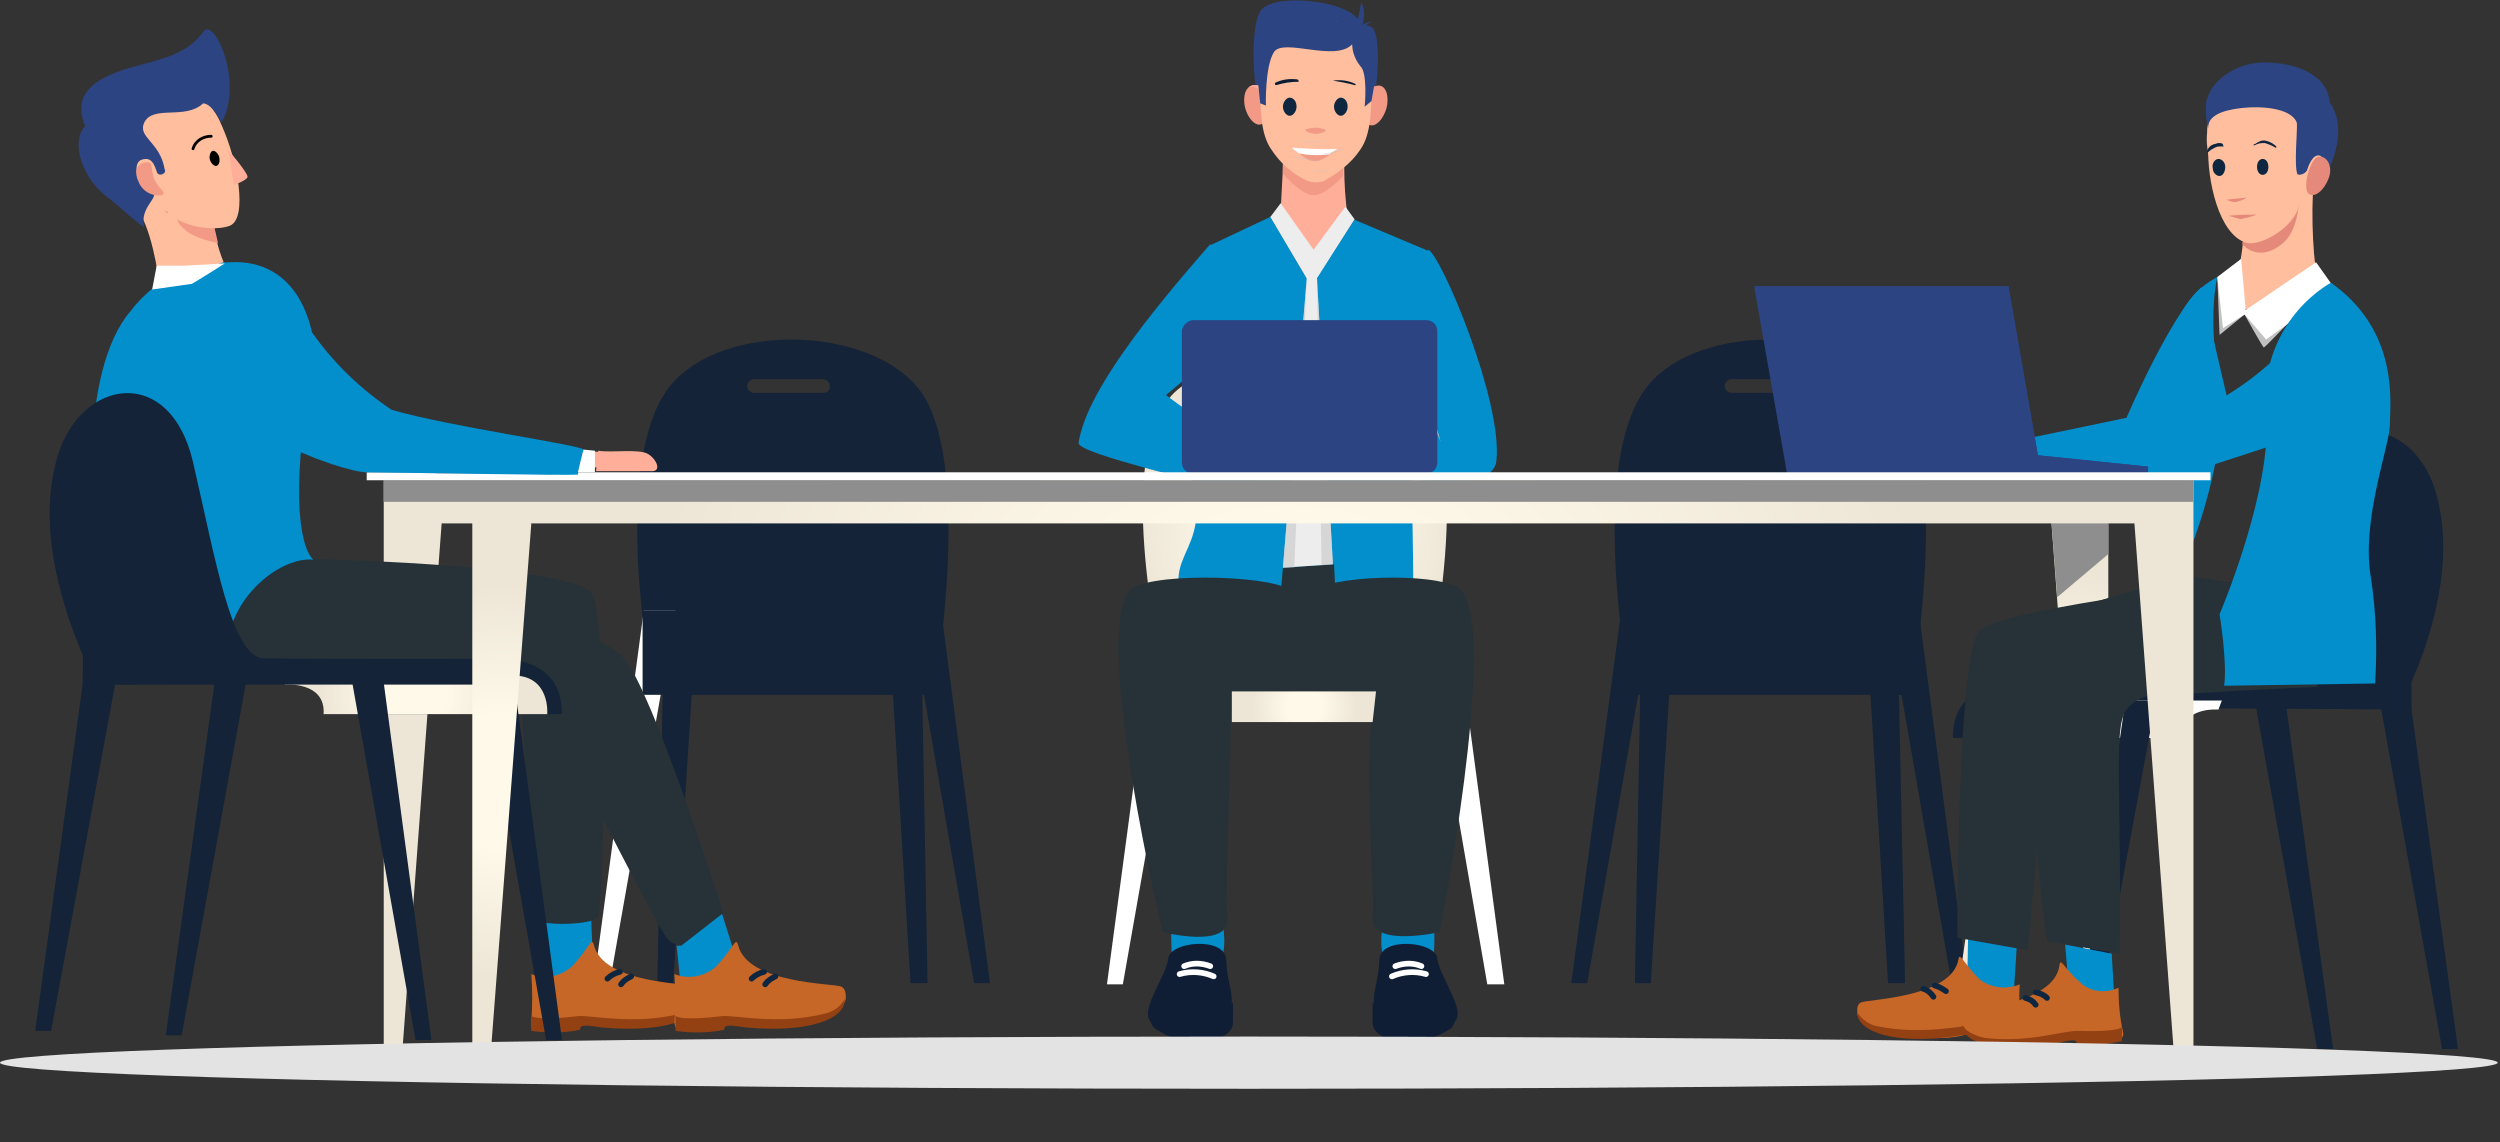 <?xml version="1.0" encoding="utf-8"?>
<!-- Generator: Adobe Illustrator 23.0.3, SVG Export Plug-In . SVG Version: 6.00 Build 0)  -->
<svg version="1.1" id="Layer_1" xmlns="http://www.w3.org/2000/svg" xmlns:xlink="http://www.w3.org/1999/xlink" x="0px" y="0px"
	 viewBox="0 0 220.2 100.6" style="enable-background:new 0 0 220.2 100.6;" xml:space="preserve">
<rect x="0" y="0" width="220.2" height="100.6" fill="#333333" stroke="none"/>
<style type="text/css">
	.st0{fill:url(#SVGID_1_);}
	.st1{fill:#FFFFFF;}
	.st2{fill:#263238;}
	.st3{fill:#028FCC;}
	.st4{fill:#101E35;}
	.st5{fill:none;stroke:#FFFFFF;stroke-width:0.5;stroke-linecap:round;stroke-linejoin:round;}
	.st6{fill:#C1C1C1;}
	.st7{fill:#2C4482;}
	.st8{fill:#FFAF99;}
	.st9{fill:#F29A86;}
	.st10{fill:#FFBE9D;}
	.st11{fill:#0E263F;}
	.st12{fill:#0A1D35;}
	.st13{fill:#EDEDED;}
	.st14{opacity:0.3;fill:#C1C1C1;enable-background:new    ;}
	.st15{opacity:0.5;fill:#C1C1C1;enable-background:new    ;}
	.st16{fill:url(#SVGID_2_);}
	.st17{fill:#142337;}
	.st18{fill:url(#SVGID_3_);}
	.st19{fill:url(#SVGID_4_);}
	.st20{fill:#E5897A;}
	.st21{fill:#C66728;}
	.st22{fill:#934012;}
	.st23{fill:none;stroke:#0E263F;stroke-width:0.5;stroke-linecap:round;stroke-miterlimit:10;}
	.st24{fill:none;}
	.st25{fill:url(#SVGID_5_);}
	.st26{fill:#8E8E8E;}
	.st27{fill:none;stroke:#000000;stroke-width:0.25;stroke-linecap:round;stroke-miterlimit:10;}
	.st28{fill:url(#SVGID_6_);}
	.st29{fill:url(#SVGID_7_);}
	.st30{fill:#E3E3E3;}
</style>
<title>Asset 6</title>
<g>
	<g>
		<g id="Layer_1-2">
			
				<radialGradient id="SVGID_1_" cx="114.051" cy="5.555" r="14.34" gradientTransform="matrix(1 0 0 -1 0 52)" gradientUnits="userSpaceOnUse">
				<stop  offset="0.34" style="stop-color:#FFF9E9"/>
				<stop  offset="1" style="stop-color:#EDE6D6"/>
			</radialGradient>
			<path class="st0" d="M102.7,60.9c-0.9-4.9-4.9-22.9,1.6-27c6.4-4,14.6-3.5,20.4,1.3c5.8,4.6,0.6,26.4,0.6,26.4L102.7,60.9z"/>
			<polygon class="st1" points="98.9,86.7 97.5,86.7 101.9,53.8 104.7,53.8 			"/>
			<polygon class="st1" points="131,86.7 132.5,86.7 128.1,53.8 125.3,53.8 			"/>
			<path class="st2" d="M124.3,50.9l1.8,8.7c0.6,5.5-13.1,3.2-13.1,3.2s-7.7,0.8-11-2c-1.2-1,2.3-8.9,3.7-10.8
				C108.4,47.7,123.5,47.7,124.3,50.9z"/>
			<path class="st3" d="M126.8,76.7c-0.3,1.6-0.5,3.3-0.5,5c0.1,1.1,0,2.3-0.1,3.4c0,1.2-3.9,0.5-4.2-0.2c-0.3-0.9-0.4-1.8-0.3-2.7
				c0.1-0.8,0-4.2,0-4.2L126.8,76.7z"/>
			<path class="st4" d="M121.5,84.5c-0.1,2-0.5,2.5-0.5,3.7c0,0.6,0,1.1,0.1,1.7c0.5,0.7,1.7,0.8,2.7,0.8c1.4,0.1,2.7-0.1,4-0.5
				c1.8-0.7-1.1-4.2-1.2-5.8C126.4,82.9,121.6,82.5,121.5,84.5z"/>
			<path class="st4" d="M128.1,88.2c0,0,0,0.3-0.6,0.4c-0.5-1.2-1.6-1.9-2.9-1.9c-1.4,0-2.5,0.9-2.9,2.2c-0.8-0.3-0.8-0.7-0.8-0.7
				v1.9c0,0.7,0.8,1.7,3.5,1.6c1.1,0,2.3-0.4,3.2-1C128.3,90.4,128.4,89,128.1,88.2z"/>
			<path class="st5" d="M125.6,85.8c-1-0.3-2.1-0.2-3,0.2"/>
			<path class="st5" d="M125.2,85.1c-0.7-0.3-1.5-0.3-2.3,0"/>
			<path class="st3" d="M102.7,76.7c0.3,1.6,0.5,3.3,0.5,5c-0.1,1.1,0,2.3,0.1,3.4c0.1,1.2,3.9,0.5,4.2-0.2c0.3-0.9,0.4-1.8,0.3-2.7
				c-0.1-0.8,0-4.2,0-4.2L102.7,76.7z"/>
			<path class="st4" d="M108,84.5c0.1,2,0.5,2.5,0.5,3.7c0,0.6,0,1.1-0.1,1.7c-0.5,0.7-1.7,0.8-2.7,0.8c-1.4,0.1-2.7-0.1-4-0.5
				c-1.8-0.7,1.1-4.2,1.2-5.8C103.1,82.9,107.9,82.5,108,84.5z"/>
			<path class="st4" d="M101.4,88.2c0,0,0,0.3,0.6,0.4c0.5-1.2,1.6-1.9,2.9-1.9c1.4,0,2.5,0.9,2.9,2.2c0.8-0.3,0.8-0.7,0.8-0.7v1.9
				c0,0.7-0.8,1.7-3.5,1.6c-1.1,0-2.3-0.4-3.2-1C101.2,90.4,101.1,89,101.4,88.2z"/>
			<path class="st5" d="M103.9,85.8c1-0.3,2.1-0.2,3,0.2"/>
			<path class="st5" d="M104.3,85.1c0.7-0.3,1.5-0.3,2.3,0"/>
			<path class="st3" d="M125.8,22c1.1,0.4,6.6,13.4,6,18.6c-0.4,3.5-11.2,0.9-11.3,1.1c-0.2,0.7-0.8-2.1-2.1-2.9
				c2.4-1.1,5-1.8,7.6-2.3c-0.5-1.3-1.1-2.6-2-3.7v-8.4L125.8,22"/>
			<path class="st3" d="M111.9,19.1l0.9-0.3l3.9-2l2,2.3l7.1,3c0,0-2.2,4.6-1.6,16.7c0.3,6.7,0.3,16.1,0.3,16.1l-6.8-1.3l-0.2-3.9
				L113,50l-0.3,3.5l-8.9,0.1v-0.4c0-0.5,0-1.3,0-2.3c0.1-2,1.6-3.1,1.6-6c0-2.1-0.3-6.8-0.3-8.8c-0.1-4.9,0.4-9.7,1.5-14.5
				L111.9,19.1z"/>
			<path class="st6" d="M105.4,44.2l2.1-16.7l-2.2,4.2c-0.3,2.1-0.4,4.2-0.2,6.3C105.3,40.5,105.4,44.2,105.4,44.2z"/>
			<path class="st7" d="M112.5,12.2c-2.2-1-2.6-9.4-1.5-11.2s8.6-0.9,8.8,1.2c0,0,0.9-0.1,1.2,0.4c0.5,0.7,0.6,4.6-0.4,7.8
				c-0.4,1.1-0.3,0.8-1.7,1.9L112.5,12.2z"/>
			<path class="st8" d="M113,14.4c0,0.9-0.2,3.8-0.2,4.4l-0.9,0.3l3.6,6.1l3.8-5.9c-0.2-0.1-0.4-0.2-0.6-0.2
				c-0.2-1.5-0.3-2.9-0.3-4.4L113,14.4z"/>
			<path class="st9" d="M113,14.4c0,0.3,0,0.6,0,0.9c0,0,1.6,1.9,2.7,1.9s2.6-1.7,2.6-1.7s0-1.2,0-1.6L113,14.4z"/>
			<path class="st9" d="M122.2,9.1c-0.1,1-0.9,2.2-1.6,1.9s-1.1-1-0.9-1.8c0-0.8,0.6-1.5,1.4-1.6C121.9,7.3,122.3,8.1,122.2,9.1z"/>
			<path class="st9" d="M109.6,9.1c0.1,1,0.9,2.2,1.6,1.8c0.7-0.3,1.1-1,0.9-1.8c0-0.8-0.6-1.5-1.4-1.6
				C109.9,7.4,109.5,8.1,109.6,9.1z"/>
			<path class="st8" d="M109.8,7.8c0.4-0.3,0.9-0.2,1.1,0.2c0,0.1,0.1,0.1,0.1,0.2V7.6c-0.2-0.1-0.4-0.1-0.6-0.1
				C110.2,7.5,110,7.7,109.8,7.8z"/>
			<path class="st10" d="M120.8,7c0.1,2.7-2,5-4.7,5.1s-5-2-5.1-4.7c0-0.1,0-0.3,0-0.4c0-3.6,2.2-5.4,4.9-5.4S120.8,3.5,120.8,7z"/>
			<path class="st10" d="M120.8,7c0,2.6,0,4.8-1,6.2c-0.8,1.2-2,2.1-3.3,2.8c-0.5,0.1-0.9,0.1-1.4-0.1c-1.3-0.6-2.3-1.5-3.1-2.7
				c-1-1.4-1-3.6-1-6.2"/>
			<path class="st11" d="M118.7,9.4c0,0.4-0.3,0.8-0.6,0.8s-0.6-0.4-0.6-0.8s0.3-0.8,0.6-0.8S118.7,8.9,118.7,9.4z"/>
			<path class="st11" d="M114.2,9.4c0,0.4-0.3,0.8-0.6,0.8S113,9.8,113,9.4s0.3-0.8,0.6-0.8S114.2,8.9,114.2,9.4z"/>
			<path class="st12" d="M117.4,7.1c0.7-0.1,1.4,0,2,0.3v0.1h-0.1C118.6,7.3,118,7.2,117.4,7.1L117.4,7.1h-0.2
				C117.3,7.1,117.3,7.1,117.4,7.1L117.4,7.1z"/>
			<path class="st12" d="M114.4,7.2c-0.7,0-1.3,0.1-2,0.3c0,0-0.1,0-0.1-0.1l0,0V7.3c0.6-0.3,1.3-0.4,2-0.3
				C114.3,7,114.4,7.1,114.4,7.2L114.4,7.2L114.4,7.2z"/>
			<path class="st9" d="M115,11.4c0.6-0.2,1.1-0.2,1.7,0c0.3,0.2-0.6,0.4-0.8,0.4S114.8,11.6,115,11.4z"/>
			<path class="st9" d="M113.9,13c1.3,0.2,2.5,0.3,3.8,0.1c0.1,0,0.2,0,0,0.1s-1.1,1-1.9,1S114.1,13.2,113.9,13
				C113.5,12.9,113.8,13,113.9,13z"/>
			<path class="st1" d="M117.8,13.1c0.1,0-0.5,0.3-0.7,0.5c-0.9,0.1-1.8,0.1-2.7-0.1c-0.8-0.6-0.6-0.5-0.6-0.5
				C115.1,13.1,116.5,13.2,117.8,13.1z"/>
			<polygon class="st13" points="111.9,19.1 112.8,17.9 115.7,22 118.5,18.2 119.3,19.3 116,24.5 117.4,49.7 113,50 115.1,24.5 			
				"/>
			<path class="st7" d="M111,9.1l0.5,0.2c0,0-0.1-3.4,0.7-4.7s5.4,0.9,6.9-0.7c0,0.7,0.3,1.4,0.7,1.9c0.7,0.6,0.4,3.6,0.4,3.6
				l0.6-0.5l0.5-2.9l-1.8-3.5L115.2,1c0,0-2.7,1.2-3,1.4c-0.6,0.9-1.1,1.8-1.6,2.8C110.6,5.3,111,9.1,111,9.1z"/>
			<path class="st14" d="M114.5,12.4c0.7,0.2,1.5,0.2,2.2,0"/>
			<path class="st14" d="M116.3,13.6c0.8,0,1.5-0.1,2.2-0.5"/>
			<path class="st14" d="M113.5,13.7c1,0.4,2,0.5,3.1,0.5"/>
			<path class="st14" d="M115.5,15.1c0.6,0.1,1.3,0,1.9-0.2"/>
			<path class="st3" d="M106.6,21.5l3,7.5l-6.9,5.8c0,0,4.8,3.6,8.9,6.2l-2.6,2.6c-1.6-0.9-14.2-3.6-14-4.6
				C95.7,34.5,101.2,27.7,106.6,21.5z"/>
			<path class="st7" d="M120.8,1.9c-0.6,0.1-1.1,0.4-1.4,0.9"/>
			<path class="st7" d="M119.9,0.2c0.6,1.2,0,2.5-0.7,3.5"/>
			<path class="st2" d="M102.4,82.1c0,0-6.1-25.6-3-30c1.2-1.7,12.1-1.5,14.1-0.2s-5.8,3.7-5.1,10c0.1,2.8-0.5,16.3-0.3,19
				S102.4,82.1,102.4,82.1z"/>
			<polygon class="st15" points="115.1,24.5 114,50 113,50 			"/>
			<polygon class="st15" points="116,24.5 116.4,49.8 117.4,49.7 			"/>
			<path class="st2" d="M126.8,82.1c0,0,5.1-25.6,2-30c-1.2-1.7-10.8-1.5-12.9-0.2s5.9,2.7,5.2,8.9c-1.1,6,0,17.3-0.2,20
				S126.8,82.1,126.8,82.1z"/>
			<polygon class="st6" points="123.9,28.9 126.9,38.9 125.6,36 124.1,33.2 			"/>
			<path class="st2" d="M108.4,55.8c1.4,2.4,4,3.8,6.8,3.7c2.7,0.1,5.2-1.3,6.5-3.7c-0.4,2.6-0.7,5.1-0.7,7.7l-12.5-0.2
				C108.7,60.9,108.7,58.3,108.4,55.8z"/>
			
				<radialGradient id="SVGID_2_" cx="114.875" cy="-10.25" r="4.591" gradientTransform="matrix(1 0 0 -1 0 52)" gradientUnits="userSpaceOnUse">
				<stop  offset="0.34" style="stop-color:#FFF9E9"/>
				<stop  offset="1" style="stop-color:#EDE6D6"/>
			</radialGradient>
			<polygon class="st16" points="120.9,63.6 108.5,63.6 108.5,60.9 121.2,60.9 			"/>
			<path class="st7" d="M105.1,28.2h20.5c0.6,0,1,0.4,1,1v11.5c0,0.6-0.4,1-1,1h-20.5c-0.6,0-1-0.4-1-1V29.2
				C104.1,28.7,104.6,28.2,105.1,28.2z"/>
			<polygon class="st17" points="59.3,86.6 57.9,86.6 58.5,53.8 61.4,53.8 			"/>
			<polygon class="st17" points="80.2,86.6 81.7,86.6 81.1,53.8 78.2,53.8 			"/>
			<path class="st17" d="M80.8,34.1c-4.5-5.4-17.1-5.7-21.7-0.2c-4.9,5.9-2.5,22.1-1.5,27l24.7,0.3C82.2,61.2,86,40.3,80.8,34.1z
				 M72.5,34.6h-6.1c-0.3,0-0.6-0.3-0.6-0.6l0,0c0-0.3,0.3-0.6,0.6-0.6l0,0h6.1c0.3,0,0.6,0.3,0.6,0.6l0,0
				C73.1,34.4,72.9,34.6,72.5,34.6z"/>
			<polygon class="st1" points="53.7,86.6 52.3,86.6 56.7,53.8 59.5,53.8 			"/>
			<polygon class="st17" points="85.8,86.6 87.2,86.6 82.9,53.8 80.1,53.8 			"/>
			<rect x="56.6" y="53.8" class="st17" width="26.1" height="7.4"/>
			<polygon class="st17" points="145.4,86.6 144,86.6 144.6,53.8 147.5,53.8 			"/>
			<polygon class="st17" points="166.3,86.6 167.8,86.6 167.1,53.8 164.3,53.8 			"/>
			<path class="st17" d="M166.9,34.1c-4.5-5.4-17.1-5.7-21.7-0.2c-4.9,5.9-2.5,22.1-1.6,27l24.7,0.3
				C168.3,61.2,172.1,40.3,166.9,34.1z M158.6,34.6h-6.1c-0.3,0-0.6-0.3-0.6-0.6s0.3-0.6,0.6-0.6h6.1c0.3,0,0.6,0.3,0.6,0.6
				C159.2,34.4,158.9,34.6,158.6,34.6L158.6,34.6z"/>
			<polygon class="st17" points="139.8,86.6 138.4,86.6 142.8,53.8 145.6,53.8 			"/>
			<polygon class="st17" points="171.9,86.6 173.3,86.6 169,53.8 166.2,53.8 			"/>
			<rect x="142.7" y="53.8" class="st17" width="26.1" height="7.4"/>
			
				<radialGradient id="SVGID_3_" cx="183.11" cy="-15.6" r="17.111" gradientTransform="matrix(1 0 0 -1 0 52)" gradientUnits="userSpaceOnUse">
				<stop  offset="0.34" style="stop-color:#FFF9E9"/>
				<stop  offset="1" style="stop-color:#EDE6D6"/>
			</radialGradient>
			<polyline class="st18" points="180.5,43.5 184.1,91.7 185.7,91.7 185.7,43.5 			"/>
			
				<radialGradient id="SVGID_4_" cx="175.45" cy="-24" r="10.38" gradientTransform="matrix(1 0 0 -1 0 52)" gradientUnits="userSpaceOnUse">
				<stop  offset="0.34" style="stop-color:#FFF9E9"/>
				<stop  offset="1" style="stop-color:#EDE6D6"/>
			</radialGradient>
			<polygon class="st19" points="173.4,90.3 172,90.3 176.2,61.7 178.9,61.7 			"/>
			<path class="st17" d="M172,65c0-2.5,1.2-4.8,6-4.7s16.3,0,19,0s4.2-8.3,6.1-16.5s9.4-7.1,11.4-0.6c1.9,6.3-0.5,13.2-2.1,16.9v2.4
				c0,0-14-0.1-17.1-0.1c-3.6,0-3.2,2.6-3.2,2.6H172z"/>
			<path class="st1" d="M173.4,65c0,0-0.3-3.3,2.8-3.3h19.5l-0.3,0.8c0,0-3.4-0.3-3.2,2.5H173.4z"/>
			<polygon class="st17" points="204.1,92.4 205.5,92.4 201.3,61.7 198.6,61.7 			"/>
			<polygon class="st17" points="184.4,91.3 183,91.3 187.2,61.7 189.9,61.7 			"/>
			<polygon class="st17" points="215.1,92.4 216.5,92.4 212.3,61.7 209.6,61.7 			"/>
			<path class="st3" d="M177.8,80.7l-0.4,6.4H177c0,0-4-0.2-4.1-0.2c0.1-0.6,0.2-1.2,0.4-1.8l0.1-5.4L177.8,80.7z"/>
			<path class="st2" d="M172.4,82.6c0,0,0-24.9,1.9-27s25.1-4.7,25.1-4.7l6.5,1l-1.8,8.6c0,0-21.7,0.9-23.7,2
				c0,2.7-1.6,18.7-1.8,21.2L172.4,82.6z"/>
			<path class="st2" d="M193.1,50.8c0,0-11.6,2.3-14.2,5c-1.4,1.4,0.8,23.1,1.4,27.1l6.4,1.1c0.2-14.2-0.6-19.9,0.6-21.5
				c2.2-3,13-2.1,13-2.1l3.7-8L193.1,50.8z"/>
			<path class="st10" d="M203.8,16.1c-0.3,2.6,0,7.9,0.4,8.4c0.6,0.2,1.1,0.5,1.5,0.9c0,0-4.1,2.4-6.6,2.2s-3.4-3-3.3-3.5l0.4-0.2
				l1-0.3c0.2-0.8,0.3-1.7,0.4-2.5c0.2-1.7,0.6-3.5,1.2-5.1L203.8,16.1z"/>
			<path class="st20" d="M197.5,21.3c1,0,4.2-2.2,4.4-2.8c0.2-0.4,0.4-0.9,0.6-1.3c0,0,0.1,2.9-1.4,4.2c-2.1,1.8-3.5,0.2-3.5,0.2
				S197.5,21.7,197.5,21.3z"/>
			<path class="st10" d="M205.3,13.2c-0.3,3-3,5.1-6,4.8c-3-0.5-5.2-3.2-4.9-6.3c0-0.8,0.2-1.5,0.4-2.2c1.6-3.3,7.1-3.7,9.7-0.4
				C205.3,10.3,205.6,11.7,205.3,13.2z"/>
			<path class="st10" d="M194.5,12.9c-0.1,2.9,0.9,7.8,3.4,8.5c1.2,0.3,4.3-1.4,4.6-3.4s0.8-4.1,0.8-4.1"/>
			<path class="st11" d="M194.9,14.8c0,0.4,0.3,0.7,0.6,0.7s0.5-0.4,0.5-0.8s-0.3-0.7-0.6-0.7S194.8,14.4,194.9,14.8z"/>
			<path class="st11" d="M198.8,14.7c0,0.4,0.2,0.7,0.5,0.7s0.5-0.3,0.5-0.7s-0.2-0.7-0.5-0.7S198.8,14.3,198.8,14.7z"/>
			<path class="st20" d="M196.1,17.6c0.3,0.1,0.5,0.2,0.8,0.2c0.4-0.1,0.7-0.2,1-0.4C197.2,17.5,196.6,17.5,196.1,17.6z"/>
			<path class="st20" d="M196.3,19c0.3,0.1,0.7,0.2,1,0.3c0.5-0.1,1-0.2,1.5-0.4C198,18.9,197.2,18.9,196.3,19z"/>
			<path class="st11" d="M198.6,12.7c0.3-0.2,0.6-0.4,1-0.3c0.4,0.1,0.7,0.3,0.9,0.5V13h-0.1c-0.3-0.2-0.6-0.3-0.9-0.4
				c-0.3,0-0.6,0-0.9,0.2l0,0h-0.1C198.5,12.7,198.5,12.7,198.6,12.7L198.6,12.7z"/>
			<path class="st11" d="M195.8,12.9c-0.1,0-0.2,0-0.3,0s-0.2,0-0.4,0.1s-0.4,0.2-0.6,0.4h-0.1v-0.1c0.1-0.3,0.3-0.5,0.6-0.6
				c0.1,0,0.3-0.1,0.4-0.1c0.2,0,0.3,0,0.4,0.1v0.1C195.9,12.9,195.9,12.9,195.8,12.9L195.8,12.9z"/>
			<path class="st7" d="M202.8,11.9c-0.3,1.1-0.4,2.2-0.4,3.3c-0.1,0.4,0.7,0.1,0.8-0.2s0.4-1.2,0.9-1.3s0.6,0.5,0.4,0.9
				c0.1-0.3,0.4,0.4,0.6,0.1c0.3-0.7,0.5-1.4,0.6-2.1c0-0.8-0.1-1.5-0.4-2.2l-1.5,0.2L202.8,11.9z"/>
			<path class="st7" d="M194.4,8.8c-0.2,0.8-0.1,1.7,0.1,2.5c-0.1-1.4,2.1-1.7,3.1-1.8c2.2-0.2,4.3,0.2,4.7,1.3
				c0.1,0.4-0.3,4.1,0.1,4.6l2.2-3.3l0.6,2.6c0,0,3.2-6.3-3.6-7.7C197.3,6,195.3,7.4,194.4,8.8z"/>
			<path class="st7" d="M194.3,9.4c0-2,2.5-4,5.4-3.9c3.1,0.1,5.6,1.4,5.5,3.9l-3.8-0.2L194.3,9.4z"/>
			<path class="st20" d="M205.2,15.4c-0.2,0.9-1.1,2.1-1.8,1.7s0.1-3.2,0.8-3.3S205.4,14.5,205.2,15.4z"/>
			<path class="st21" d="M177.9,86.7c-0.1,1.3,0,2.7,0.2,4c0.1,0.4-0.2,0.8-0.6,0.8c-0.7,0.2-1.4,0.2-2.2,0.1
				c-0.3,0-0.4-0.3-0.4-0.3c-0.3-0.4-0.9-0.4-1.7-0.2c-2.5,0.9-9.6-0.1-9.6-1.8c0-0.3-0.1-0.8,0.3-1c0.6-0.3,8-0.4,8.6-3.8
				c0.1-0.7,0.4,0.3,1.9,1.8C175.4,87,176.7,87.2,177.9,86.7z"/>
			<path class="st22" d="M174,90.3c-1.2,0-4.6,0.9-8.6,0.1c-0.7-0.1-1.4-0.6-1.8-1.2l0,0c0,1.7,3.3,2.8,8.4,2.1
				c0.9-0.1,1.9-0.4,1.9,0.2c1.4,0.3,2.8,0.3,4.1,0c0-0.3,0-0.5,0-0.8c0-0.1,0-0.2,0-0.2v-0.4C178,90.3,177.1,90.6,174,90.3z"/>
			<path class="st23" d="M169.4,87.1c0.4,0.1,0.7,0.4,0.9,0.7"/>
			<path class="st23" d="M170.4,86.8c0.4,0.1,0.7,0.3,1,0.5"/>
			<path class="st3" d="M186,84l0.2,3.4h-0.4c0,0-3.9,0-4,0c0.1-0.6,0.2-1.2,0.3-1.8l-0.2-2.4L186,84z"/>
			<path class="st21" d="M186.6,87c0,1.3,0.1,2.6,0.4,3.9c0.1,0.4-0.2,0.7-0.5,0.8c-0.7,0.2-1.4,0.3-2.1,0.2c-0.2,0-0.4-0.3-0.4-0.3
				c-0.3-0.3-0.9-0.4-1.6-0.2c-2.4,1-9.4,0.4-9.5-1.2c0-0.3-0.1-0.8,0.3-1c0.6-0.3,7.8-0.8,8.2-4.2c0.1-0.7,0.4,0.3,1.9,1.6
				C184.2,87.4,185.5,87.5,186.6,87z"/>
			<path class="st22" d="M183,90.8c-1.5,0-4.3,1.1-8.4,0.6c-0.7-0.1-1.4-0.5-1.8-1.1l0,0c0.1,1.6,3.3,2.6,8.3,1.6
				c0.9-0.2,1.9-0.5,1.8,0c1.3,0.2,2.7,0.1,4-0.2c0-0.3,0-0.5,0-0.8v-0.2v-0.3C187,90.6,186.1,90.9,183,90.8z"/>
			<path class="st23" d="M178.4,87.9c0.4,0.1,0.7,0.3,0.9,0.6"/>
			<path class="st23" d="M179.3,87.4c0.4,0.1,0.7,0.2,1,0.5"/>
			<path class="st3" d="M195.3,24.4c0,0-0.9,3.5,0.2,9.5s-3.6,18.8-5.4,19.4c1-3,1.8-6.1,2.4-9.3c0.3-2.5-1.2-11.9-1.2-11.9
				S190.6,26.9,195.3,24.4z"/>
			<path class="st3" d="M205.3,24.9c-3.3,7.2-10.4,10.6-10.4,10.6l-21.5,4.3l1.1,1.9h18.1l14.7-4.8L205.3,24.9z"/>
			<path class="st3" d="M193.9,25.3c-2.7,2.4-6.6,11.5-6.6,11.5l-14.4,3l1.1,1.9h7.9l14.7-4.8L193.9,25.3z"/>
			<polygon class="st7" points="179.5,40.1 176.9,25.2 154.5,25.2 157.4,41.7 189.2,41.8 189.2,41.1 			"/>
			<polygon class="st7" points="176.7,25.2 178.9,41.8 189.2,41.8 189.2,41.1 179.5,40.1 176.9,25.2 			"/>
			<path class="st6" d="M195.3,24.4l0.2,5.1l2.2-1.8c0,0,1.6,2.9,1.7,2.9s2-2,2-2l-3.8-1L195.3,24.4z"/>
			<polygon class="st1" points="195.3,24.4 197.4,22.8 197.8,27.3 204,23.1 205.7,25.5 199.6,29.9 197.7,27.7 195.8,28.9 			"/>
			<path class="st3" d="M205.3,24.9c-4,2.4-6.2,6.9-5.7,11.5c0.6,6.7-4.1,17.7-4.1,17.7s0.7,4.3,0.4,6.3l13.3-0.2
				c0.2-3.2,0.1-6.3-0.4-9.5c-0.8-5,1.7-11.5,1.7-13.3S211.4,29.2,205.3,24.9z"/>
			<line class="st24" x1="180.5" y1="46.1" x2="46.8" y2="46.1"/>
			
				<radialGradient id="SVGID_5_" cx="113.5" cy="-15.7" r="59.149" gradientTransform="matrix(1 0 0 -1 0 52)" gradientUnits="userSpaceOnUse">
				<stop  offset="0.34" style="stop-color:#FFF9E9"/>
				<stop  offset="1" style="stop-color:#EDE6D6"/>
			</radialGradient>
			<polyline class="st25" points="180.7,46.1 185.7,46.1 188,46.1 191.5,93.1 193.2,93.1 193.2,46.1 193.2,42.3 33.8,42.3 
				33.8,46.1 33.8,93.1 35.4,93.1 38.9,46.1 41.6,46.1 			"/>
			<rect x="32.3" y="41.6" class="st1" width="162.4" height="0.7"/>
			<rect x="33.8" y="42.3" class="st26" width="159.4" height="1.9"/>
			<path class="st3" d="M48.1,77.1l-0.5,5.4l-0.3,3.7h0.4c0,0,4.1-0.3,4.2-0.4c0.2-0.5,0.3-1,0.3-1.6l-0.3-7.7L48.1,77.1z"/>
			<path class="st21" d="M46.8,85.8c0.1,1.4,0.1,2.8,0,4.2c0,0.5,0.2,0.7,0.6,0.8c0.7,0.1,1.5,0.1,2.3,0c0.3-0.1,0.4-0.3,0.4-0.4
				c0.3-0.4,1-0.5,1.7-0.3c2.6,0.9,10-0.4,10-2.2c0-0.3,0-0.8-0.4-1c-0.6-0.3-8.3-0.2-9.1-3.7c-0.2-0.7-0.4,0.3-1.9,1.9
				C49.4,86,48,86.3,46.8,85.8z"/>
			<path class="st22" d="M50.9,89.5c1.3-0.1,4.8,0.8,9-0.2c0.8-0.2,1.4-0.6,1.8-1.3l0,0c0.1,1.8-3.3,3-8.7,2.5
				c-0.9-0.1-2-0.4-1.9,0.2c-1.4,0.3-2.9,0.3-4.3,0.1c0-0.3-0.1-0.5,0-0.8c0-0.1,0-0.2,0-0.2v-0.4C46.7,89.6,47.7,89.9,50.9,89.5z"
				/>
			<path class="st23" d="M55.6,86c-0.4,0.2-0.7,0.4-0.9,0.7"/>
			<path class="st23" d="M54.6,85.6c-0.4,0.1-0.8,0.3-1.1,0.6"/>
			<path class="st8" d="M52.7,39.7c1.2,0.2,3.6-0.2,4.4,0.3s1.2,1.6,0.2,1.5h-4.8"/>
			<path class="st2" d="M26.1,49.2c0,0,23.5,0.4,26,3c1.3,1.4,1.3,24.6,0.6,28.5c-0.1,0.8-5.8,1-5.8,0c0-3.6-0.9-18.2-1.1-20.1
				c-0.2-1.7-26.5-0.4-26.5-0.4l-3.6-9.5L26.1,49.2z"/>
			<path class="st2" d="M63.6,80.1c0,0-6.1-19.3-8.7-22.2c-3.4-3.8-28.8-8.7-28.8-8.7l-6.2,0.9l1.9,9.8l25.1-0.2
				c0,0,10.5,21.3,11.9,23S64.3,81.6,63.6,80.1z"/>
			<path class="st3" d="M27.6,49.3c-1.3-1.2-2.1-6.9,0.2-18c-0.6-6.2-3.9-8.4-7.5-8.2c-1.4,0-2.8,0.3-4.2,0.7
				c-1.8,0.8-3.4,2-4.6,3.6c-4.5,5.2-4,19.2-1.8,26.3C10.9,57.3,16.3,59,20,57C20.4,52.3,24.9,49,27.6,49.3z"/>
			<path class="st10" d="M11.9,18.2c1.4,1.5,2.1,6.2,2.1,6.8c1-0.1,2-0.2,3-0.3c0.7-0.8,1.7-1.3,2.7-1.6c-0.5-1.2-0.8-2.5-0.9-3.7
				L11.9,18.2z"/>
			<path class="st9" d="M18.9,20.1l-3.4-1.2c0,0-0.1,1.8,3.7,2.5L18.9,20.1z"/>
			<path class="st10" d="M19.5,11c1.1,2.9-0.3,6.2-3.2,7.3c-2.9,1.1-6.2-0.3-7.3-3.2C7.9,12.3,9.3,9,12.2,7.8
				C15.1,6.7,18.4,8.1,19.5,11L19.5,11z"/>
			<path class="st10" d="M19.5,11c1.4,3,2.4,8.3,0.7,8.9c-1.4,0.5-4.4,0.1-5.6-1.4c-1-1.1-2.2-2-3.5-2.8"/>
			<path class="st8" d="M20.1,13.2c0,0,1.8,2.1,1.7,2.4c-0.1,0.3-1.2,0.7-1.2,0.7"/>
			<path d="M19.3,13.8c0.1,0.4,0,0.7-0.2,0.8s-0.5-0.2-0.6-0.5s0-0.7,0.2-0.8S19.2,13.5,19.3,13.8z"/>
			<path class="st27" d="M18.6,12c-0.7,0-1.4,0.4-1.6,1.1"/>
			<path class="st8" d="M39.2,38.9l9.4,0.3c1.3,0.3,2.7,0.5,4.1,0.6c0.8,0.2,1.5,0.5,2.2,0.8c-0.2,0.6-3.9,0.5-6.3,1.2
				c-0.9-0.1-10.2-0.1-10.2-0.1L39.2,38.9z"/>
			<path class="st3" d="M27.5,29.3c1.9,2.7,4.3,5,7,6.8c5.2,1.5,16.7,3.1,16.9,3.5c0,0-0.3,1.2-0.5,2.2c-0.9,0.1-17.1-0.2-18.6-0.2
				c-2.3,0-14.4-4.4-16.2-10.2"/>
			<path class="st7" d="M19.5,10.8c0,0-0.7-1.6-1.6-1.7c-1.6,1.5-4.4,0.1-5.2,1.7c-0.6,1.3,1.4,1.7,1.8,4.1c0.2,0.4-0.4,0.6-0.6,0.4
				s-0.3-1.7-1.5-1.2c-0.7,0.3-0.5,2.3,1.1,2.9c0.4,0.5-1.2,1.3-0.8,3c-0.6-0.3-1.9-1.6-3.2-2.6c-2.3-1.7-3.3-4.9-2-6.3
				c-0.9-2.2-0.2-4,4.2-5.2c2.5-0.7,4.8-1.1,6.2-3.1C18.9,1.4,21.5,7.4,19.5,10.8z"/>
			<path class="st3" d="M60,83.3h-0.4l0.3,3h0.4c0,0,4.1-0.3,4.2-0.4c0.2-0.5,0.3-1,0.3-1.6l-1.2-3.8L60,83.3z"/>
			<path class="st21" d="M59.4,85.8c0.1,1.4,0.1,2.8,0,4.2c0,0.4,0.2,0.8,0.6,0.8c0.8,0.1,1.5,0.1,2.3,0c0.3-0.1,0.4-0.3,0.4-0.4
				c0.3-0.4,1-0.5,1.8-0.3c2.6,0.9,10-0.4,10-2.2c0-0.3,0-0.8-0.4-1c-0.6-0.3-8.3-0.2-9.1-3.7c-0.2-0.7-0.4,0.3-1.9,1.9
				C62.1,86,60.7,86.3,59.4,85.8z"/>
			<path class="st22" d="M63.6,89.5c1.3-0.1,4.8,0.8,9-0.2c0.8-0.2,1.4-0.6,1.8-1.3l0,0c0.1,1.8-3.3,3-8.7,2.5
				c-0.9-0.1-2-0.4-1.9,0.2c-1.4,0.3-2.9,0.3-4.3,0.1c0-0.3,0-0.5,0-0.8v-0.6C59.4,89.6,60.3,89.9,63.6,89.5z"/>
			<path class="st23" d="M68.3,86c-0.4,0.2-0.7,0.4-0.9,0.7"/>
			<path class="st23" d="M67.3,85.6c-0.4,0.1-0.8,0.3-1.1,0.6"/>
			<path class="st17" d="M49.5,62.9c0-2.6-1.3-5-6.3-4.9s-17,0-19.9,0S19,49.3,17,40.7s-9.8-7.4-11.9-0.6c-2,6.6,0.6,13.8,2.2,17.6
				v2.6c0,0,14.7-0.1,17.9-0.1c3.8,0,3.3,2.7,3.3,2.7L49.5,62.9z"/>
			
				<radialGradient id="SVGID_6_" cx="36.504" cy="-9.16" r="8.335" gradientTransform="matrix(1 0 0 -1 0 52)" gradientUnits="userSpaceOnUse">
				<stop  offset="0.34" style="stop-color:#FFF9E9"/>
				<stop  offset="1" style="stop-color:#EDE6D6"/>
			</radialGradient>
			<path class="st28" d="M48.2,62.9c0,0,0.3-3.4-3-3.4H24.8l0.3,0.8c0,0,3.6-0.3,3.4,2.6C28.5,62.9,48.2,62.9,48.2,62.9z"/>
			<polygon class="st17" points="16,91.2 14.6,91.2 19,59.4 21.8,59.4 			"/>
			<polygon class="st17" points="36.6,91.6 38,91.6 33.7,59.4 30.9,59.4 			"/>
			<polygon class="st17" points="4.5,90.8 3.1,90.8 7.4,59.4 10.3,59.4 			"/>
			<rect x="7.3" y="59.1" class="st17" width="37.9" height="1.2"/>
			<path class="st17" d="M21,57.9c-2.2-1-4.1-2.5-5.7-4.3c-3.6-3.8-10.9-4.5-9.3,0.7l1.3,3.4L21,57.9z"/>
			<polygon class="st17" points="48.1,91.6 49.5,91.6 45.2,59.4 42.4,59.4 			"/>
			<polygon class="st1" points="51.4,39.6 52.4,39.7 52.4,41.6 50.9,41.6 			"/>
			<path class="st1" d="M13.4,25.5l0.4-2.1h2.5l3.5-0.2c0,0-1.7,1.1-2.9,1.8L13.4,25.5z"/>
			<path class="st9" d="M12.2,16c0.3,0.8,1.1,1.3,2,1.2c0.6-0.2-0.2-0.5-0.6-1.4s0-1.6-0.8-1.5S11.8,15.2,12.2,16z"/>
			
				<radialGradient id="SVGID_7_" cx="44.19" cy="-16.85" r="17.266" gradientTransform="matrix(1 0 0 -1 0 52)" gradientUnits="userSpaceOnUse">
				<stop  offset="0.34" style="stop-color:#FFF9E9"/>
				<stop  offset="1" style="stop-color:#EDE6D6"/>
			</radialGradient>
			<polyline class="st29" points="41.6,44.6 41.6,93.1 43.2,93.1 46.8,46.1 			"/>
			<polygon class="st26" points="180.7,46.1 185.7,46.1 185.7,48.8 181.2,52.6 			"/>
			<ellipse class="st30" cx="110" cy="93.6" rx="110" ry="2.3"/>
		</g>
	</g>
</g>
</svg>
